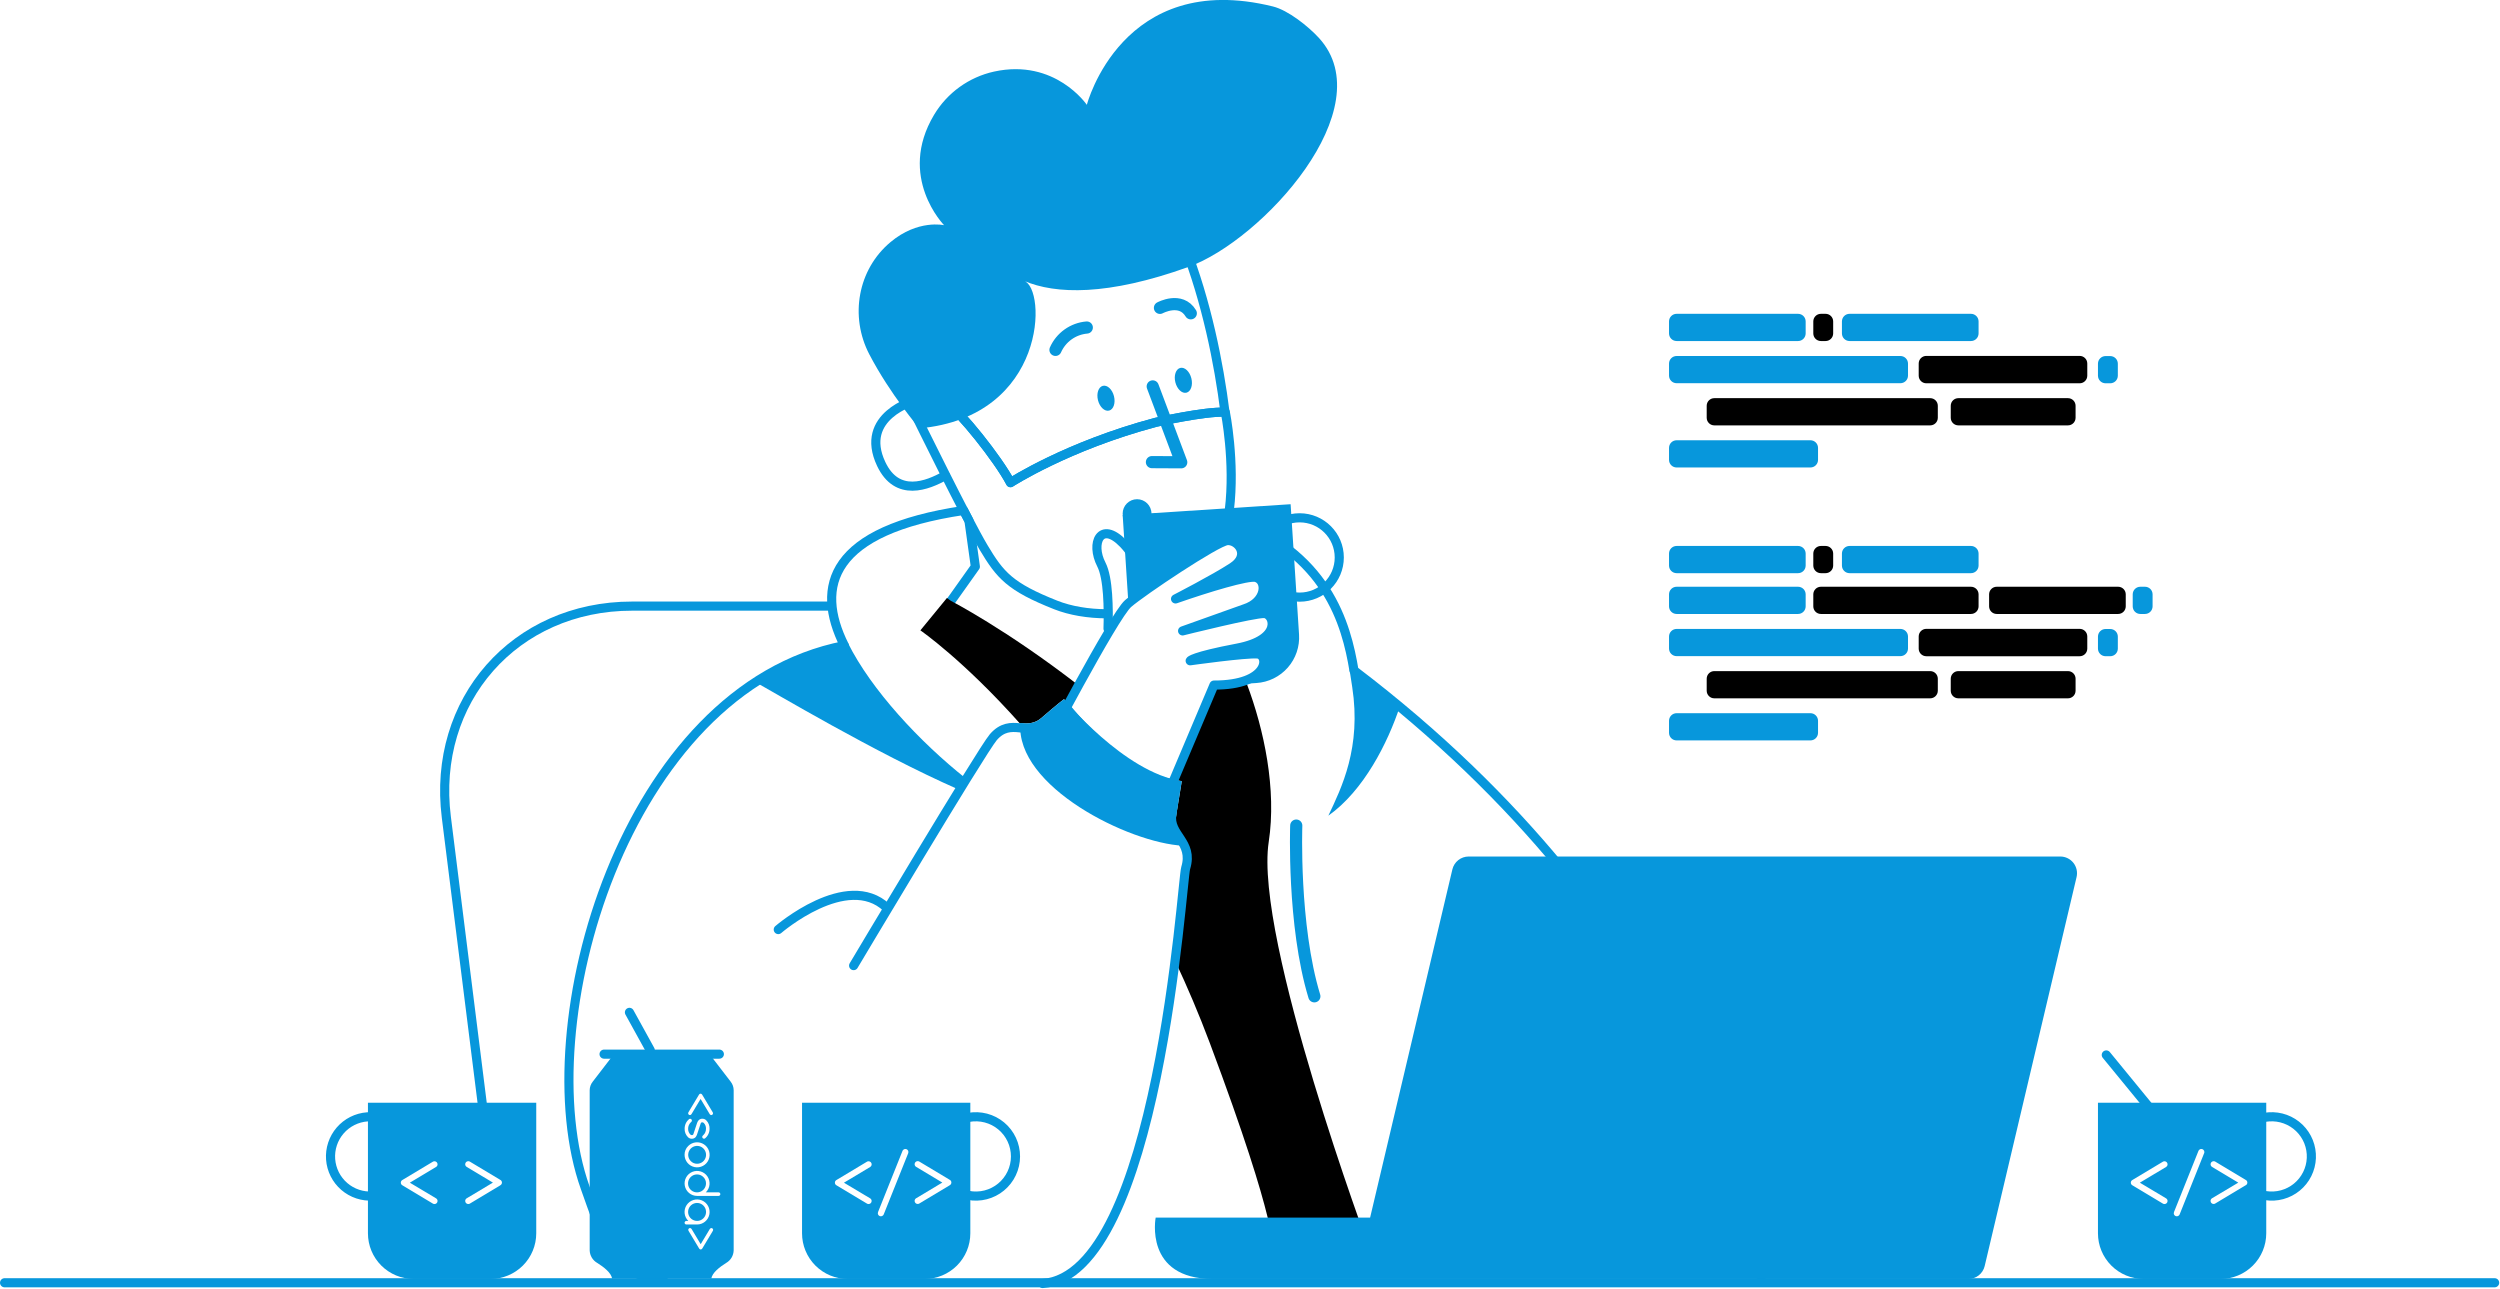 <svg width="1643" height="847" viewBox="0 0 1643 847" fill="none" xmlns="http://www.w3.org/2000/svg">
<path d="M317.73 731.65L293.33 537.06C283.72 460.45 338.33 398.34 415.39 398.34H544.24" stroke="#0797DC" stroke-width="6" stroke-linecap="round" stroke-linejoin="round"/>
<path d="M625 394.92L641 372.39L636.79 342.14C635.66 340 634.5 337.77 633.31 335.47C545.94 348.47 535.31 385.08 554.93 424.29C410 452.59 346.9 675.05 384.6 780.6C395.34 810.6 403.96 840.6 435.87 840.94" stroke="#0797DC" stroke-width="6" stroke-linecap="round" stroke-linejoin="round"/>
<path d="M670.57 475.79C670.57 475.6 670.57 475.41 670.57 475.22C675.31 475.68 679.91 475.71 684.35 471.87C695.35 462.34 699.25 459.48 699.25 459.48C699.25 459.48 700.25 460.68 702.02 462.71C704.19 458.71 706.45 454.56 708.76 450.36C661.27 413.58 625 394.92 625 394.92L622.32 393L604.88 414.27C604.88 414.27 633.26 433.83 670.57 475.79Z" fill="black"/>
<path d="M900.13 821.06C900.13 821.06 824.13 616.67 833.8 553.33C839.07 518.78 830.8 479.6 819.38 449.33L797.61 450.74L771.55 512.36C773.25 512.78 774.95 513.13 776.65 513.36C776.65 513.36 775.65 519.83 773.19 534.7C771.54 544.61 774.37 545.7 776.61 552.58C779.5 557.21 781.72 562.41 779.28 570.45C778.48 573.08 776.58 597.85 772.28 631.45C780.28 648.45 787.92 666.39 795.08 685.45C841.16 808.37 836.37 821.78 836.37 821.78L900.13 821.06Z" fill="black"/>
<path d="M1157.5 839.33C1152.03 803.33 1113.02 610.1 889.84 440.61C884.84 410.33 872.19 362.67 807.18 340.39" stroke="#0797DC" stroke-width="6" stroke-linecap="round" stroke-linejoin="round"/>
<path d="M851.9 542.57C851.9 542.57 849.5 607.85 863.79 654.78" stroke="#0797DC" stroke-width="8" stroke-linecap="round" stroke-linejoin="round"/>
<path d="M886.88 439.86C887.59 444.12 888.14 448.04 888.67 451.48C894.81 491.3 881.67 517.74 872.98 536.07C896.31 519.57 912.04 488.19 919.98 464.26C910.39 456.58 897.3 447.62 886.88 439.86Z" fill="#0797DC"/>
<path d="M557.24 422.52C540.92 425.85 514.1 433.98 494.77 447.35C508.27 454.71 575.13 494.75 629.77 518.77C630.2 518.52 633.2 513.52 634.7 511.57C604.46 487.59 572.65 453.41 557.24 422.52Z" fill="#0797DC"/>
<path d="M601.25 263.25C601.25 263.25 564.14 273.31 579.16 305C589.6 327 609.42 319.18 621.24 312.51" stroke="#0797DC" stroke-width="6" stroke-linecap="round" stroke-linejoin="round"/>
<path d="M611.15 269.27L622.81 265.36C630.5 270.01 655.9 301.57 664.09 317.21C664.09 317.21 701.38 293.02 759.59 277.55C759.59 277.55 791.28 270.31 805.06 270.89C801.06 238.89 792.88 198.01 778.48 161.46C757.06 107.13 690.78 128.21 681.16 131.46C577.79 166.63 611.05 269.04 611.05 269.04L611.15 269.27Z" stroke="#0797DC" stroke-width="6" stroke-linecap="round" stroke-linejoin="round"/>
<path d="M727.49 403.37C715.05 403.37 703.22 401.3 693.91 397.62C663.71 385.69 657.29 378 646.45 359.86C635.61 341.72 601.64 272.47 601.64 272.47L622.81 265.36C630.5 270.01 655.9 301.57 664.09 317.21C664.09 317.21 701.38 293.02 759.59 277.55C759.59 277.55 791.59 270.23 805.28 270.89C805.28 270.89 811.82 303.43 807.9 335.33" stroke="#0797DC" stroke-width="6" stroke-linecap="round" stroke-linejoin="round"/>
<path d="M604.24 281.52C604.24 281.52 585.12 259.35 571.31 232.86C558.31 207.96 563.7 177.11 585.25 159.11C603.29 144 620.46 148 620.46 148C620.46 148 589.4 116.36 613.89 75.43C618.177 68.268 623.881 62.057 630.652 57.177C637.424 52.297 645.12 48.851 653.27 47.05C693.47 38.24 714.27 68.9 714.27 68.9C714.27 68.9 737.37 -20.29 836.58 4.25C846.58 6.73 859.81 17.31 866.78 24.91C909 71 829.46 158 781.07 175.42C727.94 194.54 693.77 193.49 672.89 184.55C687.9 189.12 688.45 273.79 604.24 281.52Z" fill="#0797DC"/>
<path d="M757.57 253.95L776.31 303.81L757.05 303.71" stroke="#0797DC" stroke-width="8" stroke-linecap="round" stroke-linejoin="round"/>
<path d="M747.28 347.02C752.51 347.02 756.75 342.78 756.75 337.55C756.75 332.32 752.51 328.08 747.28 328.08C742.05 328.08 737.81 332.32 737.81 337.55C737.81 342.78 742.05 347.02 747.28 347.02Z" fill="#0797DC"/>
<path d="M779.738 258.073C782.642 257.347 784.085 253.114 782.961 248.619C781.837 244.124 778.572 241.068 775.668 241.794C772.764 242.521 771.321 246.753 772.445 251.249C773.569 255.744 776.834 258.799 779.738 258.073Z" fill="#0797DC"/>
<path d="M728.885 269.848C731.789 269.121 733.232 264.889 732.108 260.393C730.984 255.898 727.718 252.843 724.814 253.569C721.911 254.295 720.468 258.528 721.592 263.023C722.716 267.518 725.981 270.574 728.885 269.848Z" fill="#0797DC"/>
<path d="M693.66 229.94C695.462 225.874 698.322 222.366 701.942 219.782C705.562 217.198 709.809 215.633 714.24 215.25" stroke="#0797DC" stroke-width="8" stroke-linecap="round" stroke-linejoin="round"/>
<path d="M762.32 202.32C762.32 202.32 775.96 194.89 782.59 205.9" stroke="#0797DC" stroke-width="8" stroke-linecap="round" stroke-linejoin="round"/>
<path d="M1354 562.9H965.2C962.723 562.901 960.32 563.738 958.378 565.275C956.436 566.812 955.07 568.96 954.5 571.37L900.44 800.19H759.51C759.51 800.19 751.7 840.53 797.24 840.53H1293.63C1296.11 840.529 1298.51 839.692 1300.45 838.155C1302.39 836.618 1303.76 834.47 1304.33 832.06L1364.72 576.43C1365.1 574.813 1365.11 573.132 1364.75 571.51C1364.39 569.889 1363.67 568.371 1362.64 567.069C1361.61 565.767 1360.29 564.716 1358.8 563.994C1357.3 563.272 1355.66 562.898 1354 562.9Z" fill="#0797DC"/>
<path d="M1199.76 206.24H1196.7C1193.94 206.24 1191.7 208.479 1191.7 211.24V219.13C1191.7 221.891 1193.94 224.13 1196.7 224.13H1199.76C1202.52 224.13 1204.76 221.891 1204.76 219.13V211.24C1204.76 208.479 1202.52 206.24 1199.76 206.24Z" fill="black"/>
<path d="M1181.68 206.24H1101.88C1099.12 206.24 1096.88 208.479 1096.88 211.24V219.13C1096.88 221.891 1099.12 224.13 1101.88 224.13H1181.68C1184.44 224.13 1186.68 221.891 1186.68 219.13V211.24C1186.68 208.479 1184.44 206.24 1181.68 206.24Z" fill="#0797DC"/>
<path d="M1189.81 289.34H1101.88C1099.12 289.34 1096.88 291.579 1096.88 294.34V302.23C1096.88 304.992 1099.12 307.23 1101.88 307.23H1189.81C1192.57 307.23 1194.81 304.992 1194.81 302.23V294.34C1194.81 291.579 1192.57 289.34 1189.81 289.34Z" fill="#0797DC"/>
<path d="M1268.53 261.67H1126.64C1123.88 261.67 1121.64 263.908 1121.64 266.67V274.56C1121.64 277.321 1123.88 279.56 1126.64 279.56H1268.53C1271.29 279.56 1273.53 277.321 1273.53 274.56V266.67C1273.53 263.908 1271.29 261.67 1268.53 261.67Z" fill="black"/>
<path d="M1359.07 261.67H1287.03C1284.27 261.67 1282.03 263.908 1282.03 266.67V274.56C1282.03 277.321 1284.27 279.56 1287.03 279.56H1359.07C1361.83 279.56 1364.07 277.321 1364.07 274.56V266.67C1364.07 263.908 1361.83 261.67 1359.07 261.67Z" fill="black"/>
<path d="M1386.84 234.01H1383.78C1381.02 234.01 1378.78 236.249 1378.78 239.01V246.9C1378.78 249.661 1381.02 251.9 1383.78 251.9H1386.84C1389.6 251.9 1391.84 249.661 1391.84 246.9V239.01C1391.84 236.249 1389.6 234.01 1386.84 234.01Z" fill="#0797DC"/>
<path d="M1248.94 233.96H1101.88C1099.12 233.96 1096.88 236.199 1096.88 238.96V246.85C1096.88 249.611 1099.12 251.85 1101.88 251.85H1248.94C1251.7 251.85 1253.94 249.611 1253.94 246.85V238.96C1253.94 236.199 1251.7 233.96 1248.94 233.96Z" fill="#0797DC"/>
<path d="M1295.32 206.24H1215.52C1212.76 206.24 1210.52 208.479 1210.52 211.24V219.13C1210.52 221.891 1212.76 224.13 1215.52 224.13H1295.32C1298.08 224.13 1300.32 221.891 1300.32 219.13V211.24C1300.32 208.479 1298.08 206.24 1295.32 206.24Z" fill="#0797DC"/>
<path d="M1366.76 233.9H1265.97C1263.21 233.9 1260.97 236.138 1260.97 238.9V246.9C1260.97 249.661 1263.21 251.9 1265.97 251.9H1366.76C1369.52 251.9 1371.76 249.661 1371.76 246.9V238.9C1371.76 236.138 1369.52 233.9 1366.76 233.9Z" fill="black"/>
<path d="M1181.68 385.61H1101.88C1099.12 385.61 1096.88 387.848 1096.88 390.61V398.5C1096.88 401.261 1099.12 403.5 1101.88 403.5H1181.68C1184.44 403.5 1186.68 401.261 1186.68 398.5V390.61C1186.68 387.848 1184.44 385.61 1181.68 385.61Z" fill="#0797DC"/>
<path d="M1189.81 468.71H1101.88C1099.12 468.71 1096.88 470.948 1096.88 473.71V481.6C1096.88 484.361 1099.12 486.6 1101.88 486.6H1189.81C1192.57 486.6 1194.81 484.361 1194.81 481.6V473.71C1194.81 470.948 1192.57 468.71 1189.81 468.71Z" fill="#0797DC"/>
<path d="M1268.53 441.05H1126.64C1123.88 441.05 1121.64 443.288 1121.64 446.05V453.94C1121.64 456.701 1123.88 458.94 1126.64 458.94H1268.53C1271.29 458.94 1273.53 456.701 1273.53 453.94V446.05C1273.53 443.288 1271.29 441.05 1268.53 441.05Z" fill="black"/>
<path d="M1359.07 441.05H1287.03C1284.27 441.05 1282.03 443.288 1282.03 446.05V453.94C1282.03 456.701 1284.27 458.94 1287.03 458.94H1359.07C1361.83 458.94 1364.07 456.701 1364.07 453.94V446.05C1364.07 443.288 1361.83 441.05 1359.07 441.05Z" fill="black"/>
<path d="M1386.84 413.38H1383.78C1381.02 413.38 1378.78 415.618 1378.78 418.38V426.27C1378.78 429.031 1381.02 431.27 1383.78 431.27H1386.84C1389.6 431.27 1391.84 429.031 1391.84 426.27V418.38C1391.84 415.618 1389.6 413.38 1386.84 413.38Z" fill="#0797DC"/>
<path d="M1409.68 385.61H1406.62C1403.86 385.61 1401.62 387.848 1401.62 390.61V398.5C1401.62 401.261 1403.86 403.5 1406.62 403.5H1409.68C1412.44 403.5 1414.68 401.261 1414.68 398.5V390.61C1414.68 387.848 1412.44 385.61 1409.68 385.61Z" fill="#0797DC"/>
<path d="M1248.94 413.33H1101.88C1099.12 413.33 1096.88 415.568 1096.88 418.33V426.22C1096.88 428.981 1099.12 431.22 1101.88 431.22H1248.94C1251.7 431.22 1253.94 428.981 1253.94 426.22V418.33C1253.94 415.568 1251.7 413.33 1248.94 413.33Z" fill="#0797DC"/>
<path d="M1295.32 385.61H1196.7C1193.94 385.61 1191.7 387.848 1191.7 390.61V398.5C1191.7 401.261 1193.94 403.5 1196.7 403.5H1295.32C1298.08 403.5 1300.32 401.261 1300.32 398.5V390.61C1300.32 387.848 1298.08 385.61 1295.32 385.61Z" fill="black"/>
<path d="M1392.04 385.61H1312.24C1309.48 385.61 1307.24 387.848 1307.24 390.61V398.5C1307.24 401.261 1309.48 403.5 1312.24 403.5H1392.04C1394.8 403.5 1397.04 401.261 1397.04 398.5V390.61C1397.04 387.848 1394.8 385.61 1392.04 385.61Z" fill="black"/>
<path d="M1199.76 358.8H1196.7C1193.94 358.8 1191.7 361.038 1191.7 363.8V371.69C1191.7 374.451 1193.94 376.69 1196.7 376.69H1199.76C1202.52 376.69 1204.76 374.451 1204.76 371.69V363.8C1204.76 361.038 1202.52 358.8 1199.76 358.8Z" fill="black"/>
<path d="M1181.68 358.8H1101.88C1099.12 358.8 1096.88 361.038 1096.88 363.8V371.69C1096.88 374.451 1099.12 376.69 1101.88 376.69H1181.68C1184.44 376.69 1186.68 374.451 1186.68 371.69V363.8C1186.68 361.038 1184.44 358.8 1181.68 358.8Z" fill="#0797DC"/>
<path d="M1295.32 358.8H1215.52C1212.76 358.8 1210.52 361.038 1210.52 363.8V371.69C1210.52 374.451 1212.76 376.69 1215.52 376.69H1295.32C1298.08 376.69 1300.32 374.451 1300.32 371.69V363.8C1300.32 361.038 1298.08 358.8 1295.32 358.8Z" fill="#0797DC"/>
<path d="M1366.76 413.28H1265.97C1263.21 413.28 1260.97 415.518 1260.97 418.28V426.28C1260.97 429.041 1263.21 431.28 1265.97 431.28H1366.76C1369.52 431.28 1371.76 429.041 1371.76 426.28V418.28C1371.76 415.518 1369.52 413.28 1366.76 413.28Z" fill="black"/>
<path d="M1484.34 735.41C1486.52 734.647 1488.79 734.173 1491.1 734C1494.76 733.736 1498.44 734.249 1501.89 735.505C1505.34 736.761 1508.49 738.733 1511.13 741.29C1513.76 743.847 1515.83 746.932 1517.19 750.343C1518.55 753.755 1519.17 757.415 1519.02 761.085C1518.87 764.754 1517.94 768.35 1516.3 771.637C1514.67 774.923 1512.35 777.827 1509.51 780.156C1506.67 782.486 1503.37 784.19 1499.83 785.155C1496.29 786.121 1492.58 786.327 1488.95 785.76" stroke="#0797DC" stroke-width="6" stroke-linecap="round" stroke-linejoin="round"/>
<path d="M1421.52 738.81L1384.25 693.31" stroke="#0797DC" stroke-width="6" stroke-linecap="round" stroke-linejoin="round"/>
<path d="M1378.78 724.71V810.52C1378.78 818.476 1381.94 826.107 1387.57 831.733C1393.19 837.359 1400.82 840.52 1408.78 840.52H1459.38C1467.34 840.52 1474.97 837.359 1480.59 831.733C1486.22 826.107 1489.38 818.476 1489.38 810.52V724.71H1378.78ZM1423.52 787.54C1423.83 787.718 1424.08 787.975 1424.26 788.284C1424.43 788.593 1424.52 788.944 1424.52 789.3C1424.52 789.83 1424.31 790.339 1423.93 790.714C1423.56 791.089 1423.05 791.3 1422.52 791.3C1422.17 791.305 1421.83 791.219 1421.52 791.05L1401.52 779.05C1401.18 778.888 1400.89 778.632 1400.68 778.312C1400.48 777.991 1400.37 777.62 1400.37 777.24C1400.37 776.86 1400.48 776.488 1400.68 776.168C1400.89 775.847 1401.18 775.591 1401.52 775.43L1421.52 763.43C1421.83 763.261 1422.17 763.174 1422.52 763.18C1423.05 763.18 1423.56 763.391 1423.93 763.766C1424.31 764.141 1424.52 764.649 1424.52 765.18C1424.52 765.536 1424.43 765.886 1424.26 766.196C1424.08 766.505 1423.83 766.762 1423.52 766.94L1406.31 777.26L1423.52 787.54ZM1448.52 757.96L1432.42 798.21C1432.32 798.414 1432.18 798.6 1432.02 798.76C1431.83 798.95 1431.61 799.101 1431.37 799.204C1431.12 799.307 1430.86 799.36 1430.59 799.36C1430.06 799.36 1429.55 799.149 1429.18 798.774C1428.8 798.399 1428.59 797.89 1428.59 797.36C1428.59 797.067 1428.65 796.777 1428.77 796.51L1444.87 756.26C1444.98 756.043 1445.12 755.847 1445.3 755.68C1445.48 755.491 1445.7 755.341 1445.94 755.241C1446.19 755.142 1446.45 755.093 1446.71 755.1C1447.24 755.1 1447.75 755.311 1448.12 755.686C1448.5 756.061 1448.71 756.569 1448.71 757.1C1448.71 757.41 1448.65 757.718 1448.52 758V757.96ZM1475.77 779L1455.77 791C1455.46 791.169 1455.12 791.255 1454.77 791.25C1454.24 791.25 1453.73 791.039 1453.36 790.664C1452.98 790.289 1452.77 789.78 1452.77 789.25C1452.77 788.894 1452.86 788.543 1453.03 788.234C1453.21 787.925 1453.46 787.668 1453.77 787.49L1471 777.23L1453.79 766.91C1453.48 766.732 1453.23 766.475 1453.05 766.166C1452.88 765.856 1452.79 765.506 1452.79 765.15C1452.79 764.886 1452.84 764.625 1452.94 764.381C1453.04 764.137 1453.19 763.916 1453.38 763.73C1453.57 763.542 1453.79 763.392 1454.04 763.291C1454.28 763.19 1454.54 763.138 1454.81 763.14C1455.16 763.134 1455.5 763.221 1455.81 763.39L1475.81 775.39C1476.15 775.551 1476.44 775.807 1476.65 776.128C1476.85 776.448 1476.96 776.82 1476.96 777.2C1476.96 777.58 1476.85 777.951 1476.65 778.272C1476.44 778.592 1476.15 778.848 1475.81 779.01L1475.77 779Z" fill="#0797DC"/>
<path d="M245.2 786C241.786 786.252 238.355 785.828 235.104 784.754C231.854 783.679 228.847 781.975 226.254 779.739C223.662 777.502 221.536 774.777 219.997 771.719C218.458 768.661 217.537 765.329 217.285 761.915C217.034 758.501 217.457 755.07 218.531 751.819C219.606 748.569 221.31 745.562 223.546 742.969C225.783 740.377 228.508 738.251 231.566 736.712C234.624 735.173 237.956 734.252 241.37 734C242.946 733.881 244.529 733.908 246.1 734.08" stroke="#0797DC" stroke-width="6" stroke-linecap="round" stroke-linejoin="round"/>
<path d="M241.81 724.71V810.52C241.81 818.476 244.971 826.107 250.597 831.733C256.223 837.359 263.854 840.52 271.81 840.52H322.42C330.377 840.52 338.007 837.359 343.633 831.733C349.259 826.107 352.42 818.476 352.42 810.52V724.71H241.81ZM286.56 787.54C286.868 787.718 287.123 787.975 287.299 788.284C287.475 788.593 287.565 788.944 287.56 789.3C287.56 789.83 287.349 790.339 286.974 790.714C286.599 791.089 286.09 791.3 285.56 791.3C285.211 791.305 284.866 791.219 284.56 791.05L264.56 779.05C264.216 778.888 263.926 778.632 263.722 778.312C263.519 777.991 263.411 777.62 263.411 777.24C263.411 776.86 263.519 776.488 263.722 776.168C263.926 775.847 264.216 775.591 264.56 775.43L284.56 763.43C284.866 763.261 285.211 763.174 285.56 763.18C286.09 763.18 286.599 763.391 286.974 763.766C287.349 764.141 287.56 764.649 287.56 765.18C287.565 765.536 287.475 765.886 287.299 766.196C287.123 766.505 286.868 766.762 286.56 766.94L269.35 777.26L286.56 787.54ZM328.74 779.04L308.74 791.04C308.434 791.209 308.09 791.295 307.74 791.29C307.475 791.295 307.213 791.246 306.968 791.144C306.724 791.043 306.503 790.891 306.32 790.7C306.13 790.516 305.979 790.295 305.878 790.051C305.776 789.807 305.726 789.544 305.73 789.28C305.725 788.924 305.815 788.573 305.991 788.264C306.167 787.955 306.422 787.698 306.73 787.52L323.94 777.21L306.73 766.89C306.422 766.712 306.167 766.455 305.991 766.146C305.815 765.836 305.725 765.486 305.73 765.13C305.73 764.6 305.941 764.091 306.316 763.716C306.691 763.341 307.2 763.13 307.73 763.13C308.08 763.124 308.424 763.211 308.73 763.38L328.73 775.38C329.074 775.541 329.364 775.797 329.568 776.118C329.771 776.438 329.879 776.81 329.879 777.19C329.879 777.57 329.771 777.941 329.568 778.262C329.364 778.582 329.074 778.838 328.73 779L328.74 779.04Z" fill="#0797DC"/>
<path d="M427.34 690.13L413.67 665.32" stroke="#0797DC" stroke-width="6" stroke-linecap="round" stroke-linejoin="round"/>
<path d="M396.99 692.78H472.76" stroke="#0797DC" stroke-width="6" stroke-linecap="round" stroke-linejoin="round"/>
<path d="M462.27 773.58C461.308 772.609 460.039 772.003 458.68 771.864C457.321 771.725 455.956 772.062 454.817 772.818C453.679 773.573 452.838 774.7 452.438 776.007C452.038 777.313 452.104 778.718 452.625 779.981C453.145 781.244 454.088 782.288 455.292 782.933C456.496 783.579 457.887 783.787 459.227 783.521C460.568 783.255 461.774 782.532 462.641 781.476C463.508 780.42 463.981 779.096 463.98 777.73C463.991 776.958 463.845 776.192 463.551 775.479C463.257 774.766 462.821 774.119 462.27 773.58Z" fill="#0797DC"/>
<path d="M458.11 764.82C459.47 764.83 460.791 764.367 461.847 763.511C462.904 762.655 463.63 761.458 463.903 760.126C464.175 758.794 463.977 757.408 463.341 756.206C462.705 755.004 461.672 754.06 460.418 753.535C459.163 753.01 457.766 752.937 456.463 753.328C455.161 753.719 454.035 754.55 453.277 755.679C452.52 756.809 452.178 758.166 452.309 759.519C452.441 760.873 453.039 762.138 454 763.1C454.533 763.65 455.172 764.086 455.878 764.382C456.585 764.678 457.344 764.827 458.11 764.82Z" fill="#0797DC"/>
<path d="M462.27 800.67C463.24 799.708 463.846 798.44 463.986 797.081C464.125 795.722 463.788 794.358 463.033 793.219C462.279 792.081 461.152 791.24 459.847 790.839C458.541 790.439 457.136 790.504 455.873 791.023C454.61 791.542 453.566 792.484 452.919 793.687C452.273 794.89 452.064 796.28 452.328 797.62C452.591 798.96 453.312 800.167 454.367 801.035C455.421 801.903 456.744 802.378 458.11 802.38C458.883 802.393 459.651 802.248 460.367 801.954C461.082 801.66 461.73 801.223 462.27 800.67Z" fill="#0797DC"/>
<path d="M480.21 710.88L466.92 693.59H402.83L389.54 710.88C388.266 712.474 387.562 714.449 387.54 716.49V821.75C387.591 823.435 388.074 825.078 388.942 826.523C389.811 827.967 391.036 829.165 392.5 830C396.61 832.56 401.85 836.52 402.22 840.31H467.53C467.89 836.52 473.13 832.56 477.24 830C478.701 829.159 479.922 827.957 480.786 826.509C481.649 825.061 482.126 823.415 482.17 821.73V716.49C482.155 714.454 481.466 712.482 480.21 710.88ZM452.39 731.07L459.39 719.39C459.486 719.204 459.629 719.047 459.804 718.933C459.98 718.819 460.181 718.753 460.39 718.74C460.609 718.744 460.822 718.807 461.008 718.921C461.195 719.035 461.347 719.197 461.45 719.39L468.45 731.07C468.552 731.249 468.604 731.453 468.6 731.66C468.603 731.813 468.574 731.964 468.516 732.105C468.457 732.246 468.37 732.374 468.26 732.48C468.153 732.591 468.024 732.68 467.881 732.74C467.738 732.8 467.585 732.831 467.43 732.83C467.226 732.824 467.027 732.766 466.852 732.661C466.676 732.556 466.531 732.407 466.43 732.23L460.43 722.23L454.43 732.23C454.328 732.407 454.183 732.554 454.008 732.659C453.833 732.764 453.634 732.823 453.43 732.83C453.275 732.831 453.122 732.8 452.979 732.74C452.836 732.68 452.707 732.591 452.6 732.48C452.489 732.374 452.4 732.247 452.34 732.106C452.28 731.965 452.249 731.813 452.25 731.66C452.243 731.454 452.291 731.25 452.39 731.07ZM452.85 735.47C453.049 735.322 453.292 735.245 453.54 735.25C453.695 735.249 453.848 735.279 453.991 735.339C454.134 735.4 454.263 735.488 454.37 735.6C454.481 735.707 454.568 735.836 454.627 735.979C454.685 736.122 454.714 736.276 454.71 736.43C454.716 736.573 454.692 736.716 454.639 736.849C454.585 736.981 454.504 737.101 454.4 737.2L453.96 737.63C453.406 738.168 452.967 738.814 452.672 739.527C452.376 740.241 452.229 741.007 452.24 741.78C452.207 742.499 452.326 743.218 452.59 743.888C452.854 744.558 453.256 745.166 453.77 745.67C454.052 745.9 454.406 746.024 454.77 746.02C454.983 746.016 455.189 745.943 455.358 745.814C455.527 745.684 455.65 745.504 455.71 745.3L458.1 738.08C458.316 737.393 458.674 736.759 459.15 736.22C459.471 735.89 459.858 735.631 460.285 735.459C460.712 735.287 461.17 735.205 461.63 735.22C462.105 735.218 462.574 735.313 463.011 735.499C463.448 735.685 463.842 735.957 464.17 736.3C464.889 737.023 465.451 737.886 465.821 738.836C466.191 739.785 466.361 740.801 466.32 741.82C466.326 743.024 466.064 744.215 465.554 745.306C465.044 746.397 464.298 747.362 463.37 748.13C463.275 748.21 463.165 748.271 463.047 748.309C462.929 748.347 462.804 748.361 462.68 748.35C462.526 748.351 462.373 748.322 462.231 748.263C462.088 748.205 461.959 748.119 461.85 748.01C461.741 747.901 461.655 747.772 461.596 747.629C461.538 747.487 461.509 747.334 461.51 747.18C461.502 747.035 461.526 746.89 461.579 746.756C461.633 746.621 461.715 746.5 461.82 746.4L462.26 745.97C462.813 745.431 463.25 744.785 463.544 744.072C463.838 743.358 463.983 742.592 463.97 741.82C464.005 741.101 463.888 740.383 463.626 739.712C463.364 739.042 462.963 738.435 462.45 737.93C462.167 737.701 461.814 737.577 461.45 737.58C461.237 737.584 461.031 737.656 460.862 737.786C460.693 737.915 460.57 738.095 460.51 738.3L458.11 745.52C457.909 746.202 457.568 746.836 457.11 747.38C456.789 747.709 456.402 747.968 455.975 748.141C455.548 748.313 455.09 748.394 454.63 748.38C454.156 748.381 453.686 748.286 453.249 748.101C452.812 747.915 452.418 747.643 452.09 747.3C451.371 746.577 450.809 745.714 450.439 744.764C450.069 743.814 449.899 742.798 449.94 741.78C449.929 740.578 450.184 739.389 450.687 738.298C451.19 737.207 451.929 736.241 452.85 735.47ZM452.3 753.14C453.644 751.791 455.415 750.949 457.31 750.76C459.205 750.57 461.108 751.043 462.693 752.099C464.278 753.155 465.448 754.728 466.003 756.55C466.558 758.372 466.464 760.331 465.737 762.091C465.009 763.851 463.694 765.305 462.015 766.204C460.336 767.103 458.397 767.392 456.529 767.022C454.661 766.651 452.979 765.644 451.77 764.172C450.561 762.7 449.9 760.854 449.9 758.95C449.882 757.869 450.085 756.795 450.498 755.796C450.911 754.797 451.524 753.893 452.3 753.14ZM450.24 804.39C450.08 804.224 449.972 804.016 449.929 803.79C449.886 803.564 449.91 803.33 449.999 803.117C450.087 802.905 450.235 802.723 450.426 802.593C450.616 802.464 450.84 802.393 451.07 802.39H452.36C450.997 801.055 450.14 799.287 449.936 797.39C449.731 795.493 450.193 793.584 451.241 791.99C452.289 790.395 453.858 789.214 455.681 788.649C457.503 788.084 459.466 788.17 461.232 788.892C462.998 789.613 464.459 790.927 465.364 792.606C466.269 794.286 466.562 796.228 466.193 798.1C465.824 799.973 464.817 801.658 463.342 802.87C461.868 804.081 460.018 804.742 458.11 804.74H451.11C450.948 804.747 450.787 804.72 450.637 804.659C450.487 804.599 450.352 804.507 450.24 804.39ZM468.53 808.84L461.53 820.52C461.427 820.713 461.275 820.874 461.088 820.989C460.902 821.103 460.689 821.165 460.47 821.17C460.261 821.157 460.06 821.09 459.884 820.977C459.709 820.863 459.566 820.705 459.47 820.52L452.47 808.84C452.368 808.66 452.316 808.456 452.32 808.25C452.319 808.096 452.35 807.945 452.41 807.803C452.47 807.662 452.559 807.535 452.67 807.43C452.776 807.316 452.905 807.226 453.048 807.166C453.191 807.106 453.345 807.076 453.5 807.08C453.704 807.087 453.903 807.145 454.078 807.25C454.253 807.355 454.398 807.503 454.5 807.68L460.5 817.68L466.5 807.68C466.601 807.502 466.746 807.354 466.922 807.249C467.097 807.144 467.296 807.086 467.5 807.08C467.81 807.082 468.106 807.207 468.324 807.425C468.543 807.644 468.667 807.94 468.67 808.25C468.677 808.455 468.629 808.659 468.53 808.84ZM473.06 785.61C472.952 785.72 472.823 785.807 472.68 785.866C472.537 785.924 472.384 785.953 472.23 785.95H458.11C456.211 785.948 454.372 785.287 452.905 784.082C451.439 782.876 450.435 781.199 450.066 779.337C449.697 777.474 449.985 775.541 450.88 773.867C451.776 772.193 453.224 770.881 454.978 770.154C456.733 769.428 458.684 769.332 460.501 769.883C462.318 770.434 463.888 771.597 464.944 773.176C465.999 774.754 466.475 776.649 466.29 778.539C466.105 780.429 465.271 782.196 463.93 783.54L463.87 783.6H472.23C472.385 783.599 472.538 783.629 472.681 783.689C472.824 783.75 472.953 783.838 473.06 783.95C473.172 784.057 473.261 784.186 473.321 784.328C473.382 784.471 473.412 784.625 473.41 784.78C473.41 784.935 473.379 785.088 473.319 785.23C473.259 785.373 473.171 785.502 473.06 785.61Z" fill="#0797DC"/>
<path d="M728.2 413.19C728.61 400.26 728.41 379.91 723.82 371.02C716.53 356.91 723.33 341.85 738.24 357.26C746.74 366.04 750.91 377.69 752.93 386.08" stroke="#0797DC" stroke-width="6" stroke-linecap="round" stroke-linejoin="round"/>
<path d="M854.1 392.44C868.498 392.44 880.17 380.768 880.17 366.37C880.17 351.972 868.498 340.3 854.1 340.3C839.702 340.3 828.03 351.972 828.03 366.37C828.03 380.768 839.702 392.44 854.1 392.44Z" stroke="#0797DC" stroke-width="6" stroke-linecap="round" stroke-linejoin="round"/>
<path d="M685.24 843.52C761.44 837.83 776.6 579.29 779.24 570.46C784.53 553.02 767.92 548.93 770.1 535.12C772.28 521.31 770.59 515.12 770.59 515.12C734.82 509.3 700.08 464.32 700.08 464.32C700.08 464.32 696.48 466.95 686.23 475.71C675.98 484.47 664.54 471.01 652.84 484.43C645.12 493.38 561 634.6 561 634.6" stroke="#0797DC" stroke-width="6" stroke-linecap="round" stroke-linejoin="round"/>
<path d="M773.19 534.71C775.67 519.84 776.65 513.37 776.65 513.37C738.56 507.51 699.28 459.48 699.28 459.48C699.28 459.48 695.4 462.34 684.38 471.87C679.94 475.71 675.38 475.68 670.6 475.22C667.23 516.93 742.05 554.06 777.49 555.81C775.23 545.79 771.32 546 773.19 534.71Z" fill="#0797DC"/>
<path d="M511.48 610.91C511.48 610.91 556.58 571.99 582.76 596.51" stroke="#0797DC" stroke-width="6" stroke-linecap="round" stroke-linejoin="round"/>
<path d="M684.44 495.72L760 539.65L797.82 450.23C834.31 450.29 834.15 430.47 826.51 429.79C818.87 429.11 782.18 434.26 782.18 434.26C782.18 434.26 783.37 431.59 813.18 425.93C842.99 420.27 837.39 403.66 830.98 403.21C824.57 402.76 777.2 414.63 777.2 414.63L817.9 400.1C832.39 395.5 832.9 381.46 825.33 379.48C820.33 378.17 793.67 386.23 772.57 393.61C772.57 393.61 797.93 380.61 809.96 372.75C821.99 364.89 813.58 354.64 806.55 355.28C799.52 355.92 750.68 388.58 741.38 396.67C732.08 404.76 684.44 495.72 684.44 495.72Z" stroke="#0797DC" stroke-width="6" stroke-linecap="round" stroke-linejoin="round"/>
<path d="M635.24 734.65C636.614 734.325 638.012 734.108 639.42 734C643.241 733.722 647.076 734.289 650.652 735.662C654.229 737.034 657.459 739.178 660.113 741.941C662.767 744.704 664.779 748.018 666.007 751.646C667.234 755.275 667.647 759.13 667.216 762.936C666.785 766.743 665.52 770.408 663.511 773.67C661.503 776.932 658.8 779.711 655.595 781.81C652.39 783.909 648.762 785.276 644.969 785.813C641.177 786.351 637.312 786.046 633.65 784.92" stroke="#0797DC" stroke-width="6" stroke-linecap="round" stroke-linejoin="round"/>
<path d="M527.1 724.71V810.52C527.1 818.476 530.261 826.107 535.887 831.733C541.513 837.359 549.143 840.52 557.1 840.52H607.7C615.657 840.52 623.287 837.359 628.913 831.733C634.539 826.107 637.7 818.476 637.7 810.52V724.71H527.1ZM571.84 787.54C572.148 787.718 572.403 787.975 572.579 788.284C572.755 788.593 572.845 788.944 572.84 789.3C572.84 789.83 572.629 790.339 572.254 790.714C571.879 791.089 571.37 791.3 570.84 791.3C570.491 791.305 570.146 791.219 569.84 791.05L549.84 779.05C549.496 778.888 549.206 778.632 549.002 778.312C548.799 777.991 548.691 777.62 548.691 777.24C548.691 776.86 548.799 776.488 549.002 776.168C549.206 775.847 549.496 775.591 549.84 775.43L569.84 763.43C570.146 763.261 570.491 763.174 570.84 763.18C571.104 763.18 571.365 763.232 571.609 763.333C571.853 763.434 572.074 763.583 572.26 763.77C572.451 763.953 572.603 764.174 572.704 764.418C572.806 764.662 572.855 764.925 572.85 765.19C572.855 765.546 572.765 765.896 572.589 766.206C572.413 766.515 572.158 766.772 571.85 766.95L554.64 777.27L571.84 787.54ZM596.84 757.96L580.74 798.21C580.634 798.414 580.496 798.6 580.33 798.76C580.144 798.95 579.921 799.101 579.676 799.204C579.43 799.307 579.166 799.36 578.9 799.36C578.37 799.36 577.861 799.149 577.486 798.774C577.111 798.399 576.9 797.89 576.9 797.36C576.899 797.068 576.957 796.779 577.07 796.51L593.17 756.26C593.282 756.045 593.427 755.849 593.6 755.68C593.783 755.492 594.002 755.344 594.245 755.244C594.487 755.144 594.748 755.095 595.01 755.1C595.54 755.1 596.049 755.311 596.424 755.686C596.799 756.061 597.01 756.569 597.01 757.1C597.018 757.408 596.964 757.714 596.85 758L596.84 757.96ZM624.09 779L604.09 791C603.784 791.169 603.439 791.255 603.09 791.25C602.56 791.25 602.051 791.039 601.676 790.664C601.301 790.289 601.09 789.78 601.09 789.25C601.085 788.894 601.175 788.543 601.351 788.234C601.527 787.925 601.782 787.668 602.09 787.49L619.29 777.18L602.09 766.86C601.782 766.682 601.527 766.425 601.351 766.116C601.175 765.806 601.085 765.456 601.09 765.1C601.085 764.835 601.134 764.572 601.236 764.328C601.337 764.083 601.489 763.863 601.68 763.68C601.866 763.493 602.087 763.344 602.331 763.243C602.575 763.142 602.836 763.09 603.1 763.09C603.449 763.084 603.794 763.171 604.1 763.34L624.1 775.34C624.444 775.501 624.734 775.757 624.938 776.078C625.141 776.398 625.249 776.77 625.249 777.15C625.249 777.53 625.141 777.901 624.938 778.222C624.734 778.542 624.444 778.798 624.1 778.96L624.09 779Z" fill="#0797DC"/>
<path d="M3 843.03H1639.48" stroke="#0797DC" stroke-width="6" stroke-linecap="round" stroke-linejoin="round"/>
<path d="M853.73 417L848.19 331.37L737.82 338.52L741.57 396.46C751.38 388.07 799.57 355.89 806.52 355.26C813.47 354.63 821.96 364.88 809.93 372.73C797.9 380.58 772.54 393.59 772.54 393.59C793.64 386.21 820.33 378.15 825.3 379.46C832.88 381.46 832.36 395.46 817.87 400.08L777.17 414.61C777.17 414.61 824.54 402.74 830.95 403.19C837.36 403.64 842.95 420.25 813.15 425.91C783.35 431.57 782.15 434.24 782.15 434.24C782.15 434.24 818.85 429.08 826.48 429.77C834.11 430.46 834.28 450.27 797.79 450.21L797.58 450.7L825.7 448.88C829.635 448.629 833.481 447.606 837.02 445.867C840.558 444.129 843.72 441.71 846.323 438.75C848.926 435.789 850.92 432.344 852.191 428.612C853.462 424.88 853.985 420.934 853.73 417Z" fill="#0797DC"/>
</svg>
